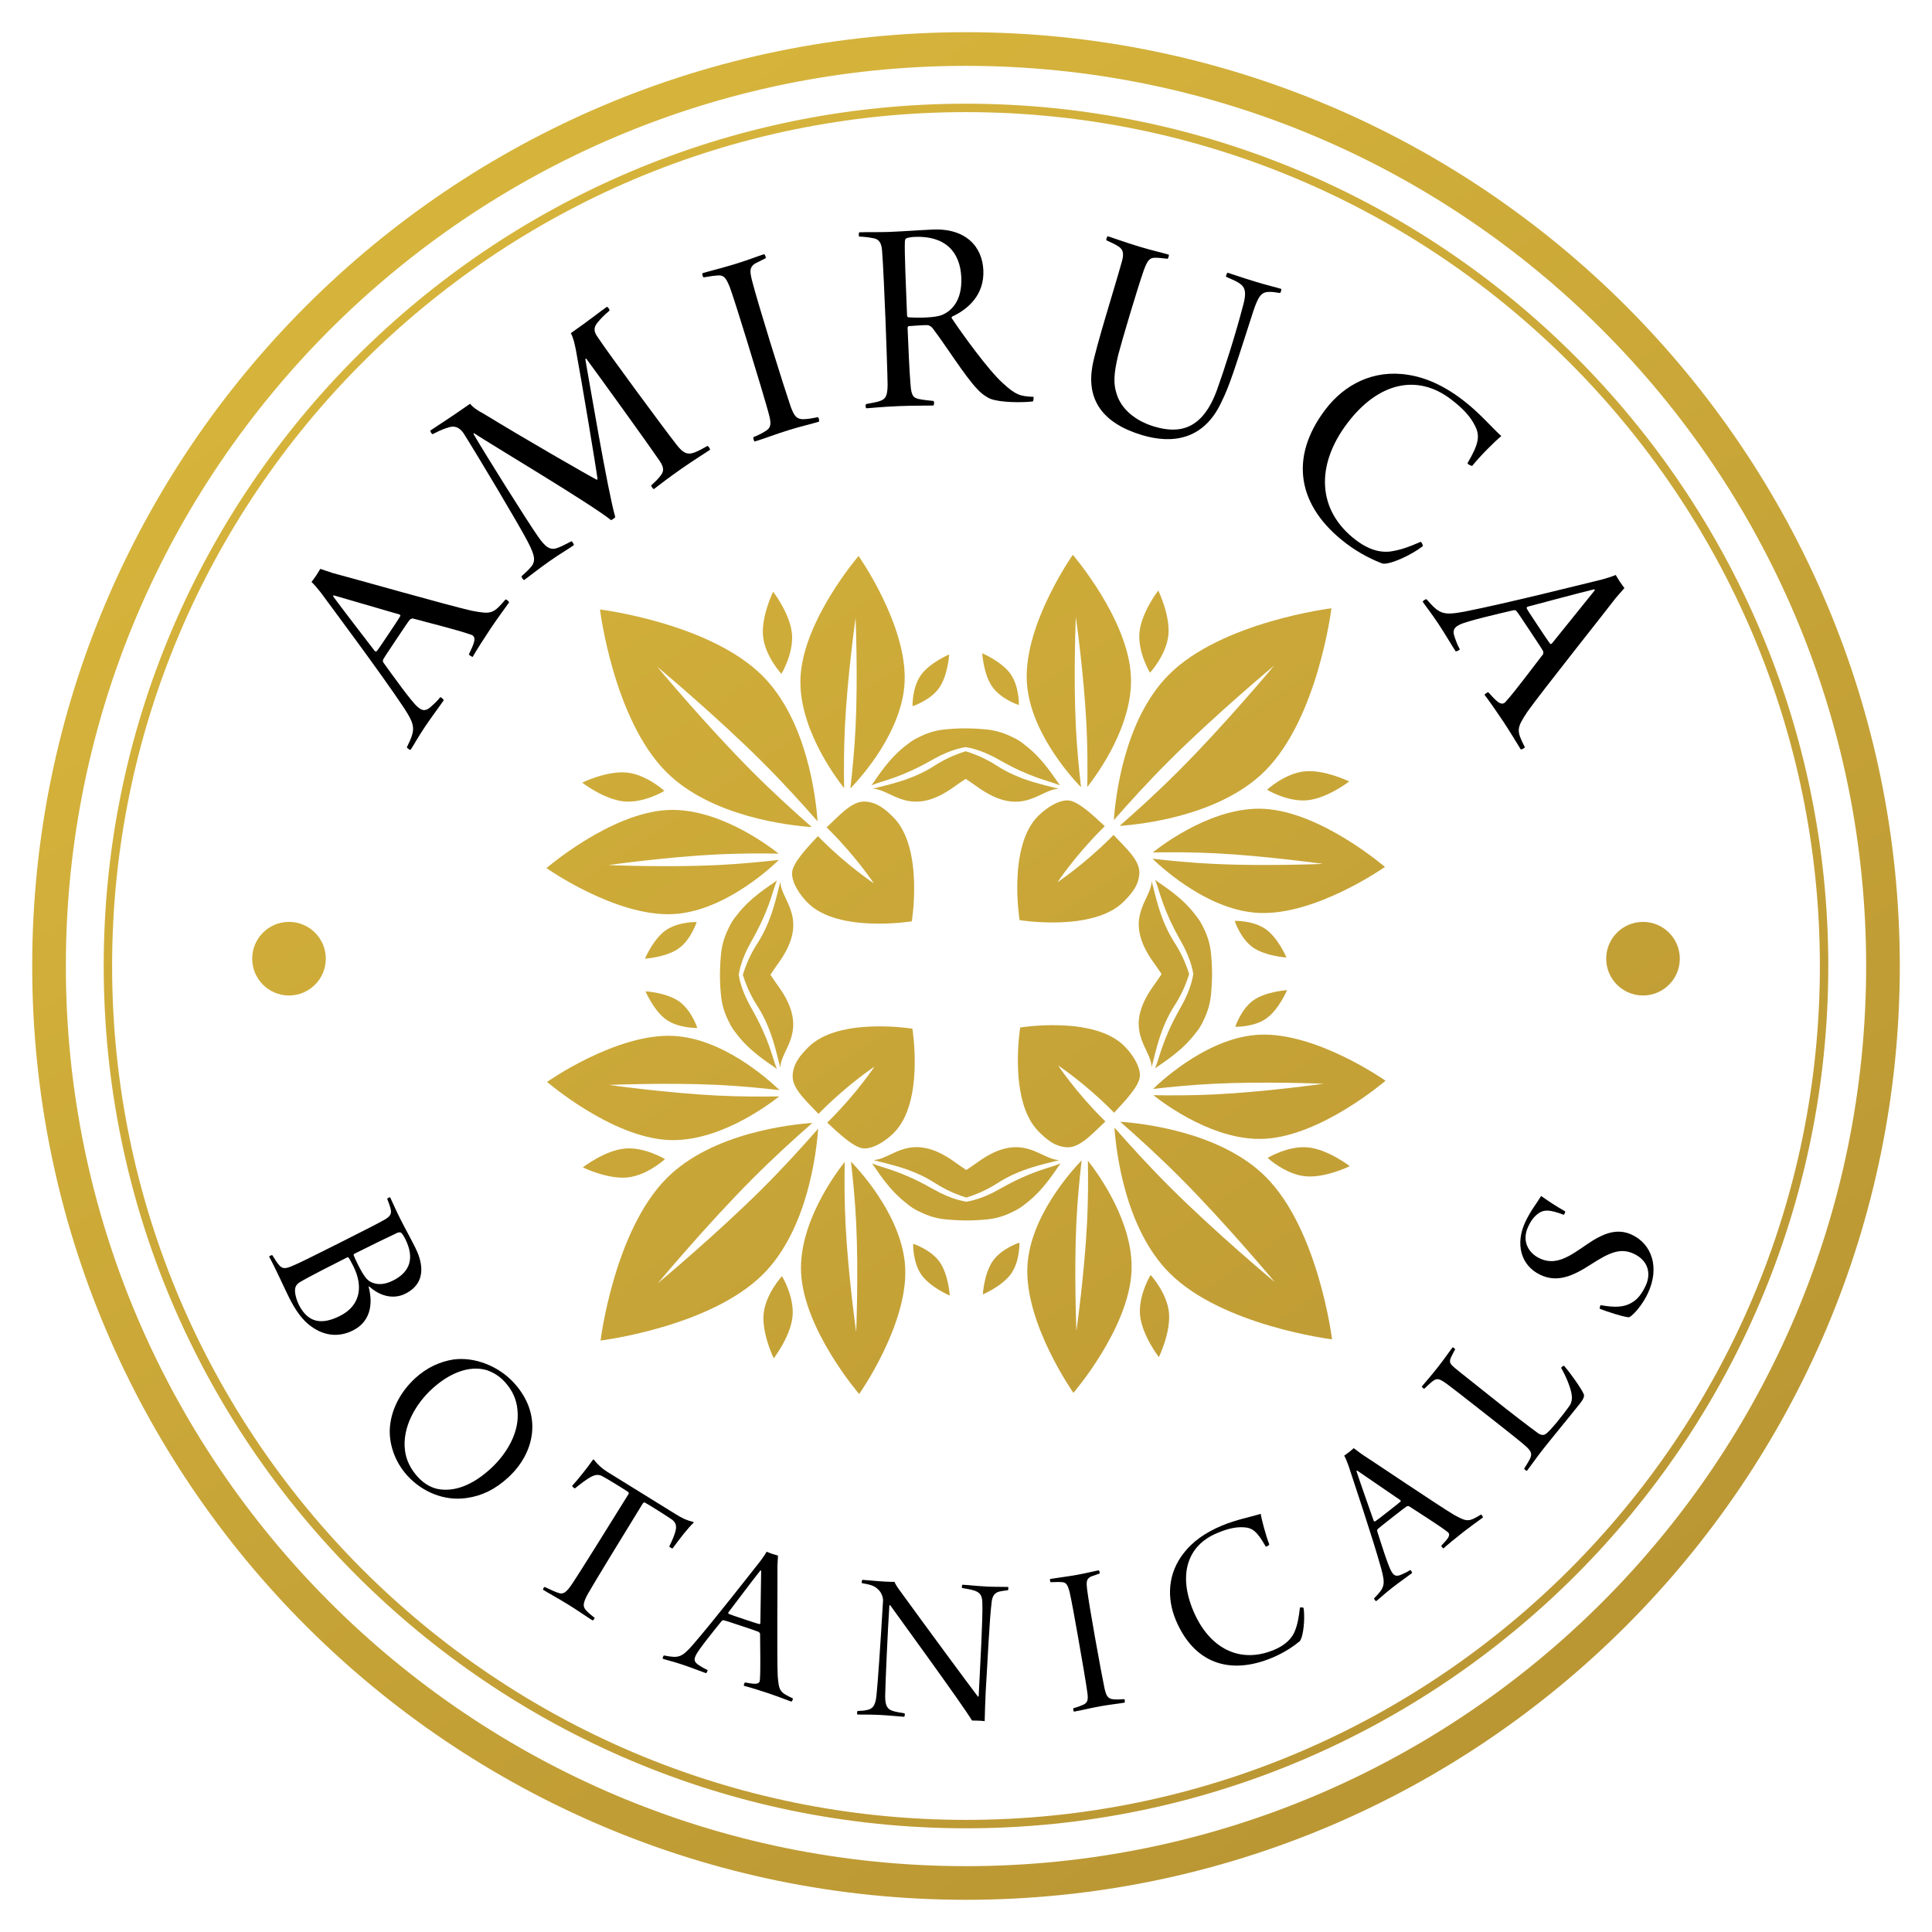 <?xml version="1.0" encoding="iso-8859-1"?>
<!-- Generator: Adobe Illustrator 22.1.0, SVG Export Plug-In . SVG Version: 6.00 Build 0)  -->
<svg version="1.1" id="Layer_1" xmlns="http://www.w3.org/2000/svg" xmlns:xlink="http://www.w3.org/1999/xlink" x="0px" y="0px"
	 viewBox="0 0 300 300" style="enable-background:new 0 0 300 300;" xml:space="preserve">
<g>
	<g>
		<path d="M62.696,109.871c-3.739-5.598-11.109-15.436-12.869-17.84c-0.516-0.666-1.058-1.294-1.453-1.665
			c0.099-0.148,0.383-0.492,0.728-1.01c0.394-0.591,0.556-0.911,0.63-1.021l1.921,0.642c2.735,0.705,18.08,5.081,21.665,5.872
			c2.994,0.557,3.264,0.472,5.188-1.769c0.16,0,0.542,0.309,0.542,0.468c-0.654,0.899-2.086,2.881-2.849,4.026
			c-0.987,1.477-2.283,3.497-2.801,4.433c-0.099-0.013-0.529-0.248-0.59-0.394c0.357-0.776,0.703-1.454,0.839-2.057
			c0.112-0.726-0.184-0.925-0.726-1.072c-1.86-0.655-6.478-1.818-8.879-2.461c-0.024,0.037-0.332,0.099-0.383,0.172
			c-0.284,0.345-0.827,1.157-2.16,3.152c-1.506,2.253-1.776,2.66-2.011,3.091c-0.074,0.111-0.024,0.357,0.062,0.468
			c1.416,1.961,4.342,6.054,5.266,6.83c0.579,0.492,1.145,0.925,2.193-0.084c0.407-0.369,0.766-0.664,1.356-1.39
			c0.123-0.024,0.518,0.346,0.542,0.468c-0.543,0.813-1.839,2.511-2.924,4.136c-1.136,1.699-1.74,2.844-2.209,3.547
			c-0.111,0.086-0.591-0.234-0.59-0.394C64.529,113.285,64.542,112.706,62.696,109.871z M51.737,92.612
			c1.28,1.763,5.205,6.843,6.459,8.482c0.148,0.099,0.209,0.086,0.319,0c0.259-0.309,0.827-1.157,2.011-2.929
			c0.593-0.887,1.506-2.253,1.641-2.536c0.024-0.037-0.037-0.186-0.172-0.223l-10.197-2.967
			C51.773,92.477,51.7,92.588,51.737,92.612z"/>
		<path d="M66.841,66.846c1.019-0.714,2.478-1.573,6.152-4.149c0.583,0.677,1.157,1.034,2.119,1.553
			c6.363,3.895,16.356,9.637,17.527,10.228c0.088,0.047,0.135-0.041,0.145-0.102c-0.197-1.598-2.506-15.493-3.363-20.046
			c-0.207-0.993-0.375-1.852-0.787-2.595c3.166-2.218,4.107-3.041,5.599-4.087c0.16-0.003,0.44,0.397,0.407,0.583
			c-1.015,0.874-1.411,1.314-1.818,1.816c-0.841,0.969-0.454,1.674-0.02,2.293c1.482,2.269,10.263,14.179,12.296,16.769
			c0.915,1.15,1.566,1.614,2.8,1.131c0.549-0.223,1.146-0.532,1.961-0.996c0.123,0.023,0.379,0.385,0.408,0.583
			c-0.728,0.51-2.513,1.599-4.514,3c-1.928,1.351-3.405,2.494-4.216,3.117c-0.099,0.014-0.466-0.432-0.407-0.583
			c0.759-0.696,1.109-1.049,1.444-1.501c0.647-0.778,0.446-1.453-0.242-2.434c-1.595-2.353-9.134-12.801-11.297-15.733
			c-0.062-0.011-0.135,0.041-0.145,0.102c0.551,3.031,3.443,20.314,4.65,24.513c-0.083,0.113-0.556,0.444-0.655,0.459
			c-3.129-2.527-18.66-11.765-21.29-13.504c-0.073,0.051-0.083,0.113-0.057,0.149c1.81,3.125,8.338,13.522,9.995,15.886
			c1.096,1.564,1.839,2.237,3.036,1.778c0.611-0.211,1.037-0.455,2.157-1.023c0.16-0.004,0.42,0.52,0.373,0.608
			c-0.837,0.586-2.077,1.292-3.751,2.466c-1.783,1.249-3.306,2.48-3.961,2.938c-0.16,0.004-0.43-0.458-0.407-0.583
			c0.421-0.404,0.904-0.798,1.266-1.212c0.974-1.009,0.92-1.785-0.267-4.097c-1.329-2.595-7.958-13.678-9.981-16.872
			c-0.408-0.583-1.052-1.269-2.156-0.986c-0.735,0.19-1.455,0.477-2.648,1.096C67.027,67.421,66.757,66.96,66.841,66.846z"/>
		<path d="M109.076,42.425c0.976-0.301,3.053-0.804,5.174-1.459c2.206-0.682,3.483-1.216,4.417-1.501
			c0.123,0.102,0.285,0.469,0.239,0.623l-1.69,0.848c-0.842,0.585-0.799,1.177-0.438,2.646c0.415,1.638,1.683,5.895,2.811,9.545
			c1.416,4.584,2.718,8.644,3.193,10.032c0.464,1.205,0.799,1.984,2.036,1.927c0.604-0.001,1.394-0.153,2.184-0.304
			c0.167,0.089,0.226,0.58,0.168,0.692c-1.188,0.368-2.713,0.698-4.622,1.29c-2.461,0.759-3.27,1.15-5.35,1.793
			c-0.168-0.089-0.256-0.525-0.21-0.679c0.623-0.239,1.348-0.603,1.774-0.874c0.996-0.539,0.982-1.187,0.712-2.359
			c-0.296-1.258-2.234-7.677-3.428-11.539c-1.062-3.437-2.059-6.662-2.747-8.588c-0.429-0.937-0.691-1.786-1.704-1.751
			c-0.506,0.017-1.267,0.112-2.325,0.3C109.118,43.021,109.016,42.541,109.076,42.425z"/>
		<path d="M133.427,36.073c1.065-0.045,3.332-0.004,4.575-0.056c2.751-0.113,4.788-0.287,6.874-0.373
			c5.058-0.209,7.665,2.618,7.819,6.344c0.155,3.773-2.33,6.007-4.86,7.179c-0.085,0.093-0.08,0.225-0.033,0.268
			c1.612,2.423,5.666,8.032,7.881,10.029c2.08,1.914,2.752,2.064,4.8,2.157c0.05,0.131-0.019,0.623-0.104,0.716
			c-1.769,0.206-5.06,0.164-6.549-0.396c-0.679-0.282-1.411-0.787-2.109-1.558c-1.764-1.793-4.95-6.862-6.736-9.188
			c-0.332-0.52-0.742-0.725-1.096-0.711c-0.623-0.019-2.216,0.136-2.794,0.16c-0.089,0.004-0.169,0.186-0.167,0.273
			c0.103,2.484,0.285,6.877,0.449,8.692c0.121,1.861,0.444,2.16,1.297,2.347c0.673,0.15,1.386,0.209,2.279,0.305
			c0.139,0.128,0.113,0.574-0.015,0.711c-0.71,0.029-3.067-0.006-5.242,0.083c-2.973,0.122-4.519,0.319-5.141,0.346
			c-0.179-0.037-0.204-0.614-0.028-0.665c0.881-0.17,1.587-0.287,2.027-0.439c1.009-0.309,1.252-0.895,1.272-2.541
			c-0.008-1.244-0.233-7.768-0.333-10.207c-0.121-2.929-0.368-8.873-0.529-10.647c-0.093-1.152-0.431-1.805-1.502-1.937
			c-0.538-0.112-1.342-0.212-2.054-0.226C133.317,36.655,133.339,36.12,133.427,36.073z M140.71,37.016
			c-0.132,0.05-0.207,0.364-0.2,0.542c-0.08,1.292,0.165,7.237,0.341,11.497c0.003,0.089,0.142,0.216,0.186,0.214
			c1.605,0.112,4.227,0.093,5.317-0.397c1.353-0.589,3.068-2.127,2.918-5.766c-0.169-4.083-2.581-6.516-7.24-6.324
			C141.635,36.8,141.06,36.868,140.71,37.016z"/>
		<path d="M172.008,36.678c0.637,0.192,2.682,0.949,4.85,1.603c2.169,0.655,3.696,0.977,4.631,1.264
			c0.059,0.111-0.081,0.579-0.192,0.637c-0.902-0.086-1.339-0.173-1.9-0.156c-0.831-0.019-1.213,0.329-1.812,2.005
			c-1.129,3.278-3.346,10.775-3.942,13.053c-0.716,2.985-0.757,4.503-0.277,5.993c0.701,2.438,2.932,4.272,5.824,5.145
			c3.826,1.155,7.506,0.642,9.798-5.717c1.133-3.138,2.887-8.639,4.026-13.026c0.728-2.564,0.108-3.123-0.921-3.711
			c-0.556-0.308-0.939-0.422-1.708-0.795c-0.06-0.111,0.126-0.566,0.234-0.631c0.68,0.206,2.058,0.715,4.439,1.433
			c1.785,0.539,3.129,0.852,3.895,1.088c0.059,0.111-0.083,0.579-0.192,0.637c-0.663-0.108-1.243-0.19-1.664-0.177
			c-1.166,0.019-1.643,0.524-2.446,2.88c-2.929,9.089-3.699,11.641-5.003,14.262c-2.754,5.895-7.668,6.5-12.344,5.088
			c-6.25-1.888-8.563-5.6-7.681-10.669c0.455-2.738,3.56-12.564,4.503-15.991c0.346-1.147,0.463-1.996-0.383-2.574
			c-0.416-0.312-1.356-0.734-1.926-0.998C171.713,37.196,171.898,36.741,172.008,36.678z"/>
		<path d="M229.081,66.205c-0.754-1.576-2.01-2.863-3.815-4.232c-5.201-3.947-11.231-2.613-16.036,3.719
			c-4.995,6.581-4.696,13.61,1.318,18.173c1.061,0.805,2.974,2.033,5.285,1.779c1.618-0.223,2.945-0.721,4.77-1.51
			c0.132,0.046,0.388,0.518,0.314,0.686c-1.774,1.385-5.088,2.885-6.224,2.693c-1.268-0.46-3.465-1.459-5.659-3.123
			c-7.607-5.772-8.896-13.331-3.231-20.796c2.927-3.856,7.418-6.248,12.796-5.399c2.653,0.397,5.444,1.568,8.488,3.877
			c2.583,1.96,4.481,4.236,6.035,5.64c-0.998,0.803-3.34,3.153-4.503,4.611c-0.212,0.062-0.833-0.298-0.726-0.439
			C229.615,68.953,229.828,67.72,229.081,66.205z"/>
		<path d="M227.375,94.978c6.604-1.295,18.522-4.305,21.418-5.003c0.813-0.221,1.603-0.478,2.095-0.698
			c0.099,0.148,0.308,0.543,0.652,1.061c0.393,0.593,0.626,0.864,0.701,0.973l-1.333,1.526
			c-1.703,2.251-11.652,14.726-13.764,17.728c-1.668,2.548-1.693,2.831-0.366,5.469c-0.062,0.148-0.494,0.382-0.642,0.321
			c-0.577-0.95-1.856-3.034-2.616-4.181c-0.983-1.479-2.348-3.453-3.011-4.293c0.048-0.086,0.431-0.394,0.593-0.394
			c0.577,0.63,1.07,1.208,1.575,1.567c0.627,0.383,0.923,0.186,1.269-0.257c1.32-1.464,4.171-5.277,5.689-7.246
			c-0.024-0.037,0.038-0.346-0.011-0.418c-0.209-0.394-0.749-1.208-2.077-3.205c-1.5-2.258-1.769-2.665-2.077-3.048
			c-0.074-0.111-0.319-0.16-0.455-0.123c-2.354,0.551-7.258,1.675-8.33,2.228c-0.679,0.343-1.295,0.7-0.768,2.055
			c0.186,0.518,0.319,0.962,0.762,1.787c-0.025,0.123-0.518,0.345-0.642,0.319c-0.541-0.814-1.609-2.663-2.69-4.291
			c-1.131-1.702-1.954-2.7-2.42-3.404c-0.037-0.136,0.444-0.455,0.593-0.394C223.519,95.354,224.049,95.59,227.375,94.978z
			 M247.521,91.513c-2.119,0.502-8.317,2.167-10.314,2.693c-0.148,0.099-0.16,0.16-0.123,0.296c0.184,0.357,0.749,1.208,1.93,2.984
			c0.589,0.888,1.5,2.256,1.708,2.49c0.024,0.037,0.186,0.037,0.271-0.074l6.664-8.268
			C247.631,91.599,247.558,91.488,247.521,91.513z"/>
	</g>
	<g>
		<path d="M60.59,185.94c0.566,1.198,0.935,2.078,1.624,3.442c0.827,1.637,1.254,2.334,2.264,4.335
			c0.903,1.79,2.118,5.324-1.521,7.161c-1.727,0.873-3.811,0.516-5.624-1.118c-0.046-0.014-0.076,0.001-0.092,0.046
			c0.74,2.822,0.204,5.453-2.434,6.784c-2.395,1.21-4.857,0.778-6.975-1.006c-1.264-1.072-2.198-2.619-2.932-4.074
			c-0.689-1.364-2.054-4.442-3.109-6.383c0.029-0.09,0.424-0.29,0.501-0.214c0.368,0.575,0.703,1.168,1.114,1.606
			c0.443,0.499,0.913,0.529,2.066,0.022c0.969-0.413,2.774-1.287,7.11-3.476c4.304-2.174,6.063-3.062,7.216-3.719
			c0.787-0.474,0.969-0.87,0.906-1.37c-0.062-0.502-0.369-1.26-0.569-1.807C60.119,186.064,60.512,185.865,60.59,185.94z
			 M52.794,204.334c3.123-1.576,3.689-4.524,2.05-7.769c-0.413-0.819-0.627-1.168-0.72-1.273c-0.046-0.015-0.121-0.09-0.182-0.06
			c-1.941,0.981-6.306,3.184-7.517,3.948c-0.287,0.184-0.529,0.534-0.589,0.867c-0.149,0.759,0.296,2.02,0.572,2.565
			C47.8,205.371,49.914,205.788,52.794,204.334z M62.297,191.432c-0.137-0.121-0.455-0.074-0.608,0.003
			c-0.682,0.307-4.351,2.083-6.656,3.246c-0.061,0.031-0.151,0.153-0.121,0.212c0.108,0.287,0.276,0.698,0.72,1.576
			c0.888,1.758,1.361,2.242,1.802,2.515c1.126,0.647,2.371,0.477,3.614-0.15c2.607-1.316,3.388-3.462,1.858-6.493
			C62.678,191.886,62.419,191.522,62.297,191.432z"/>
		<path d="M60.554,221.514c0.273-2.969,1.856-5.616,3.933-7.521c1.802-1.651,3.862-2.572,5.918-2.89
			c3.312-0.457,7.044,1.051,9.384,3.606c4.566,4.982,3.249,10.934-0.883,14.719c-2.053,1.882-4.115,2.849-6.436,3.181
			c-3.484,0.52-6.904-0.95-9.199-3.453C61.231,226.926,60.324,224.026,60.554,221.514z M68.396,231.276
			c2.749,0.336,5.454-1.082,7.784-3.218c2.554-2.339,4.552-5.738,4.171-9.12c-0.126-1.544-0.733-3.012-1.973-4.364
			c-0.848-0.926-1.834-1.497-2.827-1.829c-2.801-0.795-5.889,0.561-8.467,2.924c-2.503,2.293-4.682,5.948-4.191,9.598
			c0.179,1.402,0.815,2.801,2.008,4.101C65.908,230.471,67.176,231.152,68.396,231.276z"/>
		<path d="M92.005,251.613c-0.895-0.553-2.401-1.606-3.528-2.303c-1.848-1.145-3.317-1.935-4.154-2.451
			c-0.014-0.169,0.146-0.43,0.268-0.434c0.89,0.432,1.58,0.739,2.01,0.884c0.926,0.375,1.399-0.132,2.279-1.423
			c0.845-1.236,5.862-9.277,8.723-13.897c0.053-0.086,0.009-0.275-0.048-0.309c-0.53-0.369-3.391-2.138-4.032-2.456
			c-0.538-0.293-1.044-0.248-1.619,0.036c-0.733,0.345-1.753,1.152-2.624,1.851c-0.094,0.022-0.432-0.267-0.438-0.39
			c0.964-1.04,2.484-2.978,3.237-4.068c0,0,0.14-0.033,0.181,0.031c0.388,0.6,1.262,1.381,1.984,1.829l10.63,6.58
			c1.039,0.644,1.683,0.962,2.756,1.227c0.029,0.018,0.098,0.099,0.08,0.128c-0.798,0.706-2.197,2.516-3.259,3.975
			c-0.083,0.069-0.546-0.218-0.52-0.322c0.407-0.787,0.889-1.888,1.015-2.609c0.108-0.691-0.067-1.119-0.608-1.534
			c-1.034-0.72-3.603-2.311-4.229-2.657c-0.104-0.024-0.251,0.084-0.304,0.17c-2.539,4.101-7.648,12.484-8.521,14.022
			c-0.915,1.671-0.722,2.069-0.223,2.619c0.363,0.383,0.632,0.59,1.272,1.107C92.354,251.309,92.111,251.638,92.005,251.613z"/>
		<path d="M107.538,255.458c3.373-3.89,9.143-11.314,10.561-13.097c0.387-0.515,0.742-1.042,0.935-1.404
			c0.128,0.043,0.44,0.182,0.892,0.333c0.515,0.172,0.785,0.226,0.881,0.254l-0.086,1.548c0.033,2.16-0.097,14.364,0.043,17.169
			c0.193,2.32,0.312,2.504,2.352,3.471c0.033,0.117-0.118,0.462-0.235,0.494c-0.795-0.301-2.546-0.957-3.545-1.29
			c-1.29-0.429-3.041-0.977-3.836-1.171c-0.011-0.075,0.075-0.44,0.172-0.515c0.644,0.107,1.213,0.226,1.687,0.204
			c0.558-0.064,0.645-0.322,0.645-0.752c0.107-1.505,0.032-5.146,0.02-7.049c-0.032-0.011-0.14-0.226-0.204-0.244
			c-0.312-0.14-1.02-0.376-2.76-0.956c-1.966-0.656-2.321-0.773-2.686-0.861c-0.097-0.032-0.268,0.053-0.333,0.139
			c-1.16,1.441-3.588,4.428-3.975,5.266c-0.247,0.527-0.452,1.033,0.505,1.601c0.355,0.226,0.645,0.43,1.3,0.72
			c0.043,0.086-0.15,0.452-0.237,0.495c-0.708-0.238-2.223-0.85-3.643-1.322c-1.482-0.495-2.45-0.71-3.062-0.913
			c-0.086-0.065,0.053-0.483,0.172-0.515C105.388,257.5,105.818,257.392,107.538,255.458z M118.055,243.886
			c-1.042,1.3-3.996,5.221-4.953,6.479c-0.043,0.128-0.022,0.172,0.065,0.239c0.28,0.128,1.02,0.375,2.568,0.892
			c0.773,0.258,1.966,0.654,2.203,0.696c0.032,0.01,0.128-0.065,0.128-0.172l0.128-8.123
			C118.162,243.886,118.066,243.855,118.055,243.886z"/>
		<path d="M133.908,245.316c0.644,0.031,2.269,0.212,3.456,0.271c0.747,0.037,1.222,0.06,1.528,0.041
			c0.09,0.243,0.37,0.766,1.202,1.861c3.345,4.618,10.362,14.141,11.769,15.978l0.106-0.062c0.217-4.478,0.664-12.244,0.569-14.459
			c-0.02-0.987-0.196-1.575-1.131-1.926c-0.569-0.197-1.211-0.298-2.02-0.438c-0.065-0.071-0.013-0.443,0.059-0.508
			c0.883,0.042,2.335,0.216,3.93,0.293c1.018,0.05,2.752,0.032,3.161,0.052c0.065,0.071,0.047,0.444-0.024,0.509
			c-0.616,0.071-0.925,0.126-1.337,0.207c-0.895,0.228-1.133,0.932-1.208,1.777c-0.335,2.67-0.63,9.389-0.913,13.831
			c-0.074,1.526-0.132,3.428-0.153,4.514c-0.371-0.052-1.524-0.108-1.968-0.095c-1.51-2.521-11.297-15.922-12.696-17.893
			c-0.032-0.036-0.135-0.006-0.137,0.027c-0.234,3.424-0.631,12.245-0.653,14.082c-0.011,1.632,0.443,2.062,1.213,2.303
			c0.502,0.159,1.143,0.259,1.785,0.359c0.099,0.073,0.043,0.513-0.06,0.541c-0.645-0.031-2.132-0.206-3.794-0.287
			c-1.695-0.083-2.787-0.033-3.466-0.067c-0.065-0.071-0.045-0.478,0.027-0.543c0.682-0.034,1.057-0.05,1.505-0.164
			c0.757-0.168,1.249-0.516,1.432-2.174c0.179-1.59,0.618-7.792,1.029-14.81c0.022-0.441-0.214-1.201-0.701-1.666
			c-0.679-0.715-1.388-0.817-2.601-1.046C133.784,245.752,133.836,245.381,133.908,245.316z"/>
		<path d="M163.067,245.179c0.77-0.137,2.393-0.323,4.065-0.621c1.739-0.309,2.758-0.594,3.494-0.722
			c0.084,0.089,0.17,0.383,0.122,0.495l-1.362,0.485c-0.696,0.365-0.717,0.818-0.583,1.968c0.159,1.283,0.722,4.632,1.235,7.511
			c0.642,3.612,1.249,6.818,1.479,7.915c0.239,0.959,0.421,1.581,1.365,1.655c0.459,0.056,1.072,0.015,1.687-0.024
			c0.118,0.081,0.117,0.462,0.062,0.541c-0.937,0.168-2.125,0.276-3.63,0.543c-1.941,0.346-2.591,0.566-4.229,0.857
			c-0.117-0.083-0.144-0.424-0.094-0.535c0.495-0.122,1.079-0.331,1.431-0.497c0.806-0.317,0.856-0.808,0.762-1.723
			c-0.106-0.981-0.972-6.038-1.514-9.082c-0.482-2.709-0.935-5.251-1.277-6.778c-0.238-0.752-0.356-1.421-1.128-1.491
			c-0.387-0.034-0.972-0.033-1.793,0.009C163.044,245.635,163.012,245.26,163.067,245.179z"/>
		<path d="M193.22,237.163c-1.333-0.103-2.665,0.234-4.261,0.906c-4.603,1.935-6.026,6.437-3.671,12.043
			c2.446,5.824,7.214,8.316,12.537,6.079c0.94-0.394,2.484-1.189,3.2-2.817c0.472-1.156,0.649-2.225,0.825-3.736
			c0.08-0.071,0.491-0.06,0.574,0.052c0.239,1.706-0.036,4.473-0.599,5.151c-0.79,0.663-2.291,1.737-4.233,2.553
			c-6.732,2.827-12.231,0.791-15.007-5.815c-1.433-3.414-1.299-7.302,1.32-10.539c1.278-1.605,3.121-3.006,5.814-4.138
			c2.286-0.96,4.519-1.346,6.043-1.839c0.149,0.969,0.808,3.418,1.33,4.746c-0.041,0.164-0.516,0.438-0.569,0.313
			C195.244,237.859,194.509,237.248,193.22,237.163z"/>
		<path d="M214.484,243.603c-1.381-4.958-4.391-13.86-5.095-16.026c-0.217-0.607-0.46-1.193-0.658-1.55
			c0.107-0.084,0.394-0.266,0.77-0.561c0.427-0.336,0.621-0.529,0.701-0.595l1.243,0.925c1.818,1.163,11.924,7.999,14.338,9.43
			c2.041,1.119,2.258,1.121,4.191-0.048c0.116,0.038,0.319,0.354,0.282,0.469c-0.691,0.497-2.202,1.596-3.03,2.245
			c-1.071,0.838-2.493,1.996-3.092,2.553c-0.069-0.032-0.324-0.307-0.335-0.427c0.444-0.478,0.857-0.888,1.099-1.294
			c0.254-0.502,0.086-0.716-0.271-0.953c-1.194-0.918-4.272-2.864-5.865-3.904c-0.027,0.02-0.266-0.008-0.319,0.036
			c-0.287,0.182-0.876,0.642-2.319,1.774c-1.629,1.278-1.926,1.507-2.198,1.764c-0.08,0.062-0.103,0.254-0.066,0.355
			c0.561,1.76,1.712,5.432,2.197,6.216c0.303,0.497,0.611,0.945,1.614,0.462c0.383-0.17,0.712-0.3,1.316-0.686
			c0.095,0.011,0.293,0.373,0.282,0.469c-0.588,0.46-1.935,1.386-3.11,2.307c-1.23,0.964-1.941,1.651-2.45,2.049
			c-0.102,0.036-0.374-0.312-0.336-0.427C215.002,246.519,215.15,246.102,214.484,243.603z M210.637,228.453
			c0.509,1.586,2.15,6.211,2.672,7.702c0.083,0.107,0.131,0.112,0.233,0.078c0.261-0.163,0.876-0.642,2.16-1.65
			c0.641-0.502,1.629-1.277,1.796-1.453c0.027-0.02,0.018-0.142-0.073-0.201l-6.701-4.587
			C210.698,228.362,210.616,228.426,210.637,228.453z"/>
		<path d="M220.779,215.304c0.482-0.616,1.234-1.407,2.511-3.037c1.11-1.416,1.847-2.521,2.245-3.031
			c0.09-0.059,0.458,0.187,0.402,0.314c-0.313,0.619-0.474,0.88-0.646,1.263c-0.341,0.768-0.017,1.066,0.631,1.618
			c0.754,0.636,3.748,2.981,5.972,4.767c2.386,1.912,5.641,4.42,6.938,5.351c0.449,0.309,0.862,0.332,1.131,0.153
			c0.659-0.346,2.901-3.205,3.686-4.317c0.413-0.583,0.534-1.178,0.351-2.099c-0.148-0.805-0.757-2.447-1.581-3.872
			c0.009-0.122,0.341-0.38,0.468-0.323c0.815,0.941,2.644,3.452,3.051,4.419c0.083,0.281,0.006,0.652-0.516,1.32
			c-1.174,1.497-4.8,5.904-5.847,7.241c-0.901,1.15-1.973,2.682-2.475,3.322c-0.095,0.011-0.39-0.217-0.429-0.335
			c0.424-0.706,0.691-1.099,0.903-1.538c0.307-0.666,0.281-1.074-0.511-1.824c-0.679-0.621-1.568-1.358-7.288-5.841
			c-2.833-2.221-4.383-3.435-5.072-3.933c-1.189-0.847-1.528-1.024-2.343-0.368c-0.332,0.258-0.894,0.81-1.199,1.088
			C221.091,215.676,220.764,215.377,220.779,215.304z"/>
		<path d="M253.356,202.288c0.913-0.507,1.576-1.36,2.183-2.651c0.865-1.844,0.435-3.884-1.839-4.953
			c-2.09-0.981-3.817-0.179-6.717,1.685c-2.75,1.783-5.155,2.831-7.768,1.603c-3.166-1.486-3.905-4.945-2.376-8.204
			c0.866-1.844,1.767-2.885,2.468-4.057c0.927,0.661,2.209,1.526,3.719,2.384c0.064,0.104-0.123,0.505-0.214,0.537
			c-2.132-0.813-3.028-0.822-3.85-0.27c-0.717,0.488-1.203,1.124-1.665,2.108c-1.01,2.151-0.052,4.026,1.716,4.894
			c1.646,0.81,3.125,0.454,4.579-0.324c1.408-0.764,2.661-1.751,3.767-2.433c1.721-1.029,3.765-1.946,6.039-0.878
			c3.073,1.442,4.377,5.056,2.473,9.113c-0.808,1.721-2.137,3.273-2.855,3.686c-0.574,0.106-3.622-0.913-4.573-1.285
			c-0.094-0.118,0.018-0.516,0.122-0.58C250.778,203.066,252.202,202.986,253.356,202.288z"/>
	</g>
	<g>
		
			<linearGradient id="SVGID_1_" gradientUnits="userSpaceOnUse" x1="73.169" y1="134.564" x2="239.504" y2="380.147" gradientTransform="matrix(1 0 0 1 0 -98)">
			<stop  offset="0" style="stop-color:#D6B43B"/>
			<stop  offset="1" style="stop-color:#B99533"/>
		</linearGradient>
		<path style="fill:url(#SVGID_1_);" d="M150.001,294.999C70.048,294.999,5,229.952,5,150C5,70.047,70.048,5,150.001,5
			C229.954,5.001,295,70.048,295,150S229.954,294.999,150.001,294.999z M150.001,10.226c-77.073,0-139.776,62.702-139.776,139.775
			c0,77.071,62.702,139.774,139.776,139.774c77.071,0,139.774-62.702,139.774-139.774C289.775,72.928,227.073,10.226,150.001,10.226
			z"/>
		
			<linearGradient id="SVGID_2_" gradientUnits="userSpaceOnUse" x1="73.169" y1="134.564" x2="239.504" y2="380.146" gradientTransform="matrix(1 0 0 1 0 -98)">
			<stop  offset="0" style="stop-color:#D6B43B"/>
			<stop  offset="1" style="stop-color:#B99533"/>
		</linearGradient>
		<path style="fill:url(#SVGID_2_);" d="M150.001,283.896C76.17,283.896,16.104,223.832,16.104,150S76.17,16.103,150.001,16.103
			c73.829,0,133.896,60.066,133.896,133.897S223.83,283.896,150.001,283.896z M150.001,17.41C76.891,17.41,17.409,76.89,17.409,150
			S76.889,282.59,150,282.59c73.109,0,132.59-59.479,132.59-132.59S223.111,17.41,150.001,17.41z"/>
		<g>
			<g>
				
					<linearGradient id="SVGID_3_" gradientUnits="userSpaceOnUse" x1="97.528" y1="118.058" x2="263.873" y2="363.657" gradientTransform="matrix(1 0 0 1 0 -98)">
					<stop  offset="0" style="stop-color:#D6B43B"/>
					<stop  offset="1" style="stop-color:#B99533"/>
				</linearGradient>
				<path style="fill:url(#SVGID_3_);" d="M152.517,101.437c0,0,3.021,1.272,4.401,3.222c1.379,1.949,1.288,4.817,1.288,4.817
					s-2.733-0.869-4.115-2.819C152.714,104.708,152.517,101.437,152.517,101.437z"/>
				
					<linearGradient id="SVGID_4_" gradientUnits="userSpaceOnUse" x1="106.406" y1="112.041" x2="272.75" y2="357.638" gradientTransform="matrix(1 0 0 1 0 -98)">
					<stop  offset="0" style="stop-color:#D6B43B"/>
					<stop  offset="1" style="stop-color:#B99533"/>
				</linearGradient>
				<path style="fill:url(#SVGID_4_);" d="M199.764,148.681c0,0-1.272-3.02-3.222-4.4c-1.947-1.379-4.817-1.288-4.817-1.288
					s0.87,2.735,2.819,4.115C196.492,148.485,199.764,148.681,199.764,148.681z"/>
			</g>
			<g>
				
					<linearGradient id="SVGID_5_" gradientUnits="userSpaceOnUse" x1="122.582" y1="101.071" x2="288.942" y2="346.69" gradientTransform="matrix(1 0 0 1 0 -98)">
					<stop  offset="0" style="stop-color:#D6B43B"/>
					<stop  offset="1" style="stop-color:#B99533"/>
				</linearGradient>
				<path style="fill:url(#SVGID_5_);" d="M209.506,121.346c0,0-3.832-1.879-6.927-1.568c-3.095,0.312-5.834,2.852-5.834,2.852
					s3.193,1.944,6.286,1.632C206.124,123.951,209.506,121.346,209.506,121.346z"/>
				
					<linearGradient id="SVGID_6_" gradientUnits="userSpaceOnUse" x1="117.311" y1="104.679" x2="283.629" y2="350.238" gradientTransform="matrix(1 0 0 1 0 -98)">
					<stop  offset="0" style="stop-color:#D6B43B"/>
					<stop  offset="1" style="stop-color:#B99533"/>
				</linearGradient>
				<path style="fill:url(#SVGID_6_);" d="M179.855,91.694c0,0,1.879,3.832,1.568,6.927c-0.312,3.095-2.85,5.836-2.85,5.836
					s-1.945-3.193-1.633-6.287C177.25,95.074,179.855,91.694,179.855,91.694z"/>
			</g>
			
				<linearGradient id="SVGID_7_" gradientUnits="userSpaceOnUse" x1="118.642" y1="103.763" x2="284.979" y2="349.349" gradientTransform="matrix(1 0 0 1 0 -98)">
				<stop  offset="0" style="stop-color:#D6B43B"/>
				<stop  offset="1" style="stop-color:#B99533"/>
			</linearGradient>
			<path style="fill:url(#SVGID_7_);" d="M181.462,118.208c7.221-7.219,16.4-14.87,16.4-14.87s-7.651,9.181-14.87,16.4
				c-3.187,3.189-6.468,6.17-9.136,8.504c3.466-0.24,15.61-1.57,22.591-8.552c8.205-8.204,10.298-25.236,10.298-25.236
				s-17.032,2.095-25.235,10.299c-6.982,6.982-8.311,19.126-8.552,22.591C175.292,124.676,178.272,121.396,181.462,118.208z"/>
			<g>
				
					<linearGradient id="SVGID_8_" gradientUnits="userSpaceOnUse" x1="112.828" y1="107.701" x2="279.164" y2="353.286" gradientTransform="matrix(1 0 0 1 0 -98)">
					<stop  offset="0" style="stop-color:#D6B43B"/>
					<stop  offset="1" style="stop-color:#B99533"/>
				</linearGradient>
				<path style="fill:url(#SVGID_8_);" d="M188.56,132.491c7.812,0.382,16.879,1.655,16.879,1.655s-9.145,0.383-16.959,0.001
					c-3.451-0.168-6.83-0.495-9.529-0.808c1.921,1.843,8.923,8.051,16.48,8.419c8.878,0.434,19.621-7.143,19.621-7.143
					s-9.954-8.588-18.831-9.022c-7.555-0.369-15.132,5.126-17.222,6.773C181.714,132.318,185.109,132.323,188.56,132.491z"/>
				
					<linearGradient id="SVGID_9_" gradientUnits="userSpaceOnUse" x1="106.119" y1="112.243" x2="272.458" y2="357.833" gradientTransform="matrix(1 0 0 1 0 -98)">
					<stop  offset="0" style="stop-color:#D6B43B"/>
					<stop  offset="1" style="stop-color:#B99533"/>
				</linearGradient>
				<path style="fill:url(#SVGID_9_);" d="M168.709,112.641c-0.382-7.812-1.655-16.879-1.655-16.879s-0.383,9.146-0.001,16.96
					c0.169,3.451,0.497,6.83,0.809,9.529c-1.842-1.921-8.051-8.924-8.419-16.479c-0.434-8.878,7.142-19.621,7.142-19.621
					s8.588,9.954,9.022,18.831c0.37,7.555-5.126,15.131-6.773,17.222C168.881,119.487,168.879,116.09,168.709,112.641z"/>
			</g>
			
				<linearGradient id="SVGID_10_" gradientUnits="userSpaceOnUse" x1="90.516" y1="122.813" x2="256.852" y2="368.398" gradientTransform="matrix(1 0 0 1 0 -98)">
				<stop  offset="0" style="stop-color:#D6B43B"/>
				<stop  offset="1" style="stop-color:#B99533"/>
			</linearGradient>
			<path style="fill:url(#SVGID_10_);" d="M172.424,130.138c-4.174,4.173-8.214,6.852-8.214,6.852s2.679-4.041,6.853-8.214
				c0.163-0.164,0.327-0.324,0.49-0.483c-1.829-1.699-4.239-4.012-5.786-4.012c-1.544,0-3.367,1.229-4.571,2.433
				c-4.743,4.743-2.873,16.162-2.873,16.162s11.421,1.87,16.162-2.873c1.205-1.205,2.433-2.602,2.433-4.571
				s-2.312-3.958-4.012-5.786C172.746,129.812,172.587,129.976,172.424,130.138z"/>
			<g>
				
					<linearGradient id="SVGID_11_" gradientUnits="userSpaceOnUse" x1="101.495" y1="115.303" x2="267.892" y2="360.977" gradientTransform="matrix(1 0 0 1 0 -98)">
					<stop  offset="0" style="stop-color:#D6B43B"/>
					<stop  offset="1" style="stop-color:#B99533"/>
				</linearGradient>
				<path style="fill:url(#SVGID_11_);" d="M199.856,153.747c0,0-1.272,3.02-3.222,4.4c-1.947,1.379-4.817,1.29-4.817,1.29
					s0.87-2.736,2.819-4.115C196.584,153.942,199.856,153.747,199.856,153.747z"/>
				
					<linearGradient id="SVGID_12_" gradientUnits="userSpaceOnUse" x1="55.105" y1="146.813" x2="221.428" y2="392.379" gradientTransform="matrix(1 0 0 1 0 -98)">
					<stop  offset="0" style="stop-color:#D6B43B"/>
					<stop  offset="1" style="stop-color:#B99533"/>
				</linearGradient>
				<path style="fill:url(#SVGID_12_);" d="M152.61,200.992c0,0,3.021-1.272,4.401-3.219c1.379-1.949,1.288-4.818,1.288-4.818
					s-2.733,0.869-4.115,2.819C152.806,197.723,152.61,200.992,152.61,200.992z"/>
			</g>
			<g>
				
					<linearGradient id="SVGID_13_" gradientUnits="userSpaceOnUse" x1="68.046" y1="138.008" x2="234.398" y2="383.617" gradientTransform="matrix(1 0 0 1 0 -98)">
					<stop  offset="0" style="stop-color:#D6B43B"/>
					<stop  offset="1" style="stop-color:#B99533"/>
				</linearGradient>
				<path style="fill:url(#SVGID_13_);" d="M179.946,210.736c0,0,1.879-3.831,1.568-6.927c-0.312-3.093-2.85-5.836-2.85-5.836
					s-1.945,3.193-1.633,6.287C177.341,207.354,179.946,210.736,179.946,210.736z"/>
				
					<linearGradient id="SVGID_14_" gradientUnits="userSpaceOnUse" x1="95.531" y1="119.449" x2="261.844" y2="365" gradientTransform="matrix(1 0 0 1 0 -98)">
					<stop  offset="0" style="stop-color:#D6B43B"/>
					<stop  offset="1" style="stop-color:#B99533"/>
				</linearGradient>
				<path style="fill:url(#SVGID_14_);" d="M209.598,181.082c0,0-3.831,1.879-6.927,1.57c-3.095-0.312-5.834-2.853-5.834-2.853
					s3.193-1.942,6.286-1.632C206.217,178.479,209.598,181.082,209.598,181.082z"/>
			</g>
			
				<linearGradient id="SVGID_15_" gradientUnits="userSpaceOnUse" x1="81.292" y1="129.061" x2="247.627" y2="374.645" gradientTransform="matrix(1 0 0 1 0 -98)">
				<stop  offset="0" style="stop-color:#D6B43B"/>
				<stop  offset="1" style="stop-color:#B99533"/>
			</linearGradient>
			<path style="fill:url(#SVGID_15_);" d="M183.084,182.691c7.221,7.219,14.87,16.399,14.87,16.399s-9.181-7.651-16.4-14.87
				c-3.187-3.187-6.169-6.468-8.504-9.135c0.24,3.465,1.571,15.609,8.552,22.591c8.204,8.204,25.238,10.298,25.238,10.298
				s-2.095-17.032-10.3-25.235c-6.98-6.982-19.125-8.312-22.591-8.552C176.615,176.521,179.895,179.501,183.084,182.691z"/>
			<g>
				
					<linearGradient id="SVGID_16_" gradientUnits="userSpaceOnUse" x1="63.002" y1="141.443" x2="229.343" y2="387.035" gradientTransform="matrix(1 0 0 1 0 -98)">
					<stop  offset="0" style="stop-color:#D6B43B"/>
					<stop  offset="1" style="stop-color:#B99533"/>
				</linearGradient>
				<path style="fill:url(#SVGID_16_);" d="M168.802,189.789c-0.383,7.812-1.656,16.879-1.656,16.879s-0.383-9.146-0.001-16.96
					c0.169-3.449,0.497-6.83,0.809-9.528c-1.842,1.919-8.051,8.923-8.419,16.479c-0.434,8.878,7.144,19.621,7.144,19.621
					s8.587-9.953,9.021-18.831c0.37-7.554-5.126-15.132-6.773-17.222C168.975,182.943,168.971,186.337,168.802,189.789z"/>
				
					<linearGradient id="SVGID_17_" gradientUnits="userSpaceOnUse" x1="96.671" y1="118.634" x2="263.015" y2="364.231" gradientTransform="matrix(1 0 0 1 0 -98)">
					<stop  offset="0" style="stop-color:#D6B43B"/>
					<stop  offset="1" style="stop-color:#B99533"/>
				</linearGradient>
				<path style="fill:url(#SVGID_17_);" d="M188.651,169.938c7.812-0.382,16.879-1.655,16.879-1.655s-9.146-0.383-16.959,0
					c-3.451,0.167-6.83,0.495-9.529,0.806c1.921-1.842,8.923-8.049,16.48-8.419c8.878-0.432,19.621,7.144,19.621,7.144
					s-9.953,8.587-18.831,9.022c-7.554,0.368-15.131-5.127-17.219-6.774C181.806,170.109,185.201,170.107,188.651,169.938z"/>
			</g>
			
				<linearGradient id="SVGID_18_" gradientUnits="userSpaceOnUse" x1="76.639" y1="132.226" x2="242.963" y2="377.793" gradientTransform="matrix(1 0 0 1 0 -98)">
				<stop  offset="0" style="stop-color:#D6B43B"/>
				<stop  offset="1" style="stop-color:#B99533"/>
			</linearGradient>
			<path style="fill:url(#SVGID_18_);" d="M171.155,173.653c-4.173-4.174-6.853-8.214-6.853-8.214s4.041,2.679,8.214,6.852
				c0.164,0.164,0.323,0.327,0.482,0.49c1.699-1.826,4.012-4.239,4.012-5.786c0-1.547-1.229-3.368-2.433-4.571
				c-4.743-4.743-16.162-2.875-16.162-2.875s-1.868,11.421,2.873,16.164c1.205,1.203,2.604,2.434,4.571,2.434
				c1.968,0,3.958-2.314,5.786-4.012C171.48,173.976,171.316,173.814,171.155,173.653z"/>
			<g>
				
					<linearGradient id="SVGID_19_" gradientUnits="userSpaceOnUse" x1="93.609" y1="120.724" x2="259.94" y2="366.301" gradientTransform="matrix(1 0 0 1 0 -98)">
					<stop  offset="0" style="stop-color:#D6B43B"/>
					<stop  offset="1" style="stop-color:#B99533"/>
				</linearGradient>
				<path style="fill:url(#SVGID_19_);" d="M185.665,160.394c0.36-0.407,0.865-1.107,1.332-2.194
					c0.524-1.104,0.902-2.328,1.039-3.687c0.07-0.696,0.113-1.355,0.14-1.983c0.065-1.311,0.037-2.805-0.134-4.512
					c-0.15-1.514-0.6-2.861-1.22-4.057c-0.368-0.778-0.749-1.328-1.051-1.693c-2.234-3.064-5.412-4.857-6.404-5.646
					c0.81,2.027,1.129,4.481,3.972,9.478c0.005,0.008,0.009,0.014,0.013,0.023c0.847,1.487,1.355,2.76,1.655,3.822
					c0.134,0.474,0.225,0.908,0.286,1.296c-0.059,0.392-0.15,0.831-0.286,1.315c-0.298,1.066-0.808,2.349-1.662,3.851
					c-0.001,0.003-0.003,0.004-0.005,0.008c-2.849,5.008-3.171,7.462-3.982,9.491C180.337,165.128,183.436,163.377,185.665,160.394z
					"/>
				
					<linearGradient id="SVGID_20_" gradientUnits="userSpaceOnUse" x1="92.336" y1="121.577" x2="258.674" y2="367.166" gradientTransform="matrix(1 0 0 1 0 -98)">
					<stop  offset="0" style="stop-color:#D6B43B"/>
					<stop  offset="1" style="stop-color:#B99533"/>
				</linearGradient>
				<path style="fill:url(#SVGID_20_);" d="M182.831,155.416c0.89-1.517,1.46-2.992,1.821-4.166
					c-0.361-1.171-0.934-2.642-1.823-4.152c-0.128-0.219-0.265-0.439-0.406-0.658c-2.371-3.659-2.993-7.531-3.602-9.632
					c0.023,2.903-4.696,5.696,0.303,12.639c0.444,0.617,0.859,1.222,1.246,1.809c-0.389,0.593-0.806,1.201-1.254,1.821
					c-4.999,6.945-0.28,9.737-0.303,12.639c0.609-2.101,1.231-5.972,3.602-9.632C182.561,155.864,182.699,155.639,182.831,155.416z"
					/>
			</g>
			<g>
				
					<linearGradient id="SVGID_21_" gradientUnits="userSpaceOnUse" x1="47.594" y1="151.887" x2="213.928" y2="397.469" gradientTransform="matrix(1 0 0 1 0 -98)">
					<stop  offset="0" style="stop-color:#D6B43B"/>
					<stop  offset="1" style="stop-color:#B99533"/>
				</linearGradient>
				<path style="fill:url(#SVGID_21_);" d="M147.482,201.176c0,0-3.02-1.272-4.398-3.221c-1.38-1.949-1.291-4.818-1.291-4.818
					s2.736,0.87,4.116,2.819C147.286,197.905,147.482,201.176,147.482,201.176z"/>
				
					<linearGradient id="SVGID_22_" gradientUnits="userSpaceOnUse" x1="38.716" y1="157.902" x2="205.046" y2="403.479" gradientTransform="matrix(1 0 0 1 0 -98)">
					<stop  offset="0" style="stop-color:#D6B43B"/>
					<stop  offset="1" style="stop-color:#B99533"/>
				</linearGradient>
				<path style="fill:url(#SVGID_22_);" d="M100.236,153.93c0,0,1.272,3.02,3.221,4.398c1.951,1.38,4.818,1.291,4.818,1.291
					s-0.87-2.736-2.817-4.116C103.507,154.126,100.236,153.93,100.236,153.93z"/>
			</g>
			<g>
				
					<linearGradient id="SVGID_23_" gradientUnits="userSpaceOnUse" x1="22.531" y1="168.863" x2="188.864" y2="414.443" gradientTransform="matrix(1 0 0 1 0 -98)">
					<stop  offset="0" style="stop-color:#D6B43B"/>
					<stop  offset="1" style="stop-color:#B99533"/>
				</linearGradient>
				<path style="fill:url(#SVGID_23_);" d="M90.493,181.267c0,0,3.832,1.879,6.927,1.568c3.095-0.312,5.836-2.85,5.836-2.85
					s-3.193-1.942-6.287-1.633C93.875,178.661,90.493,181.267,90.493,181.267z"/>
				
					<linearGradient id="SVGID_24_" gradientUnits="userSpaceOnUse" x1="27.816" y1="165.269" x2="194.161" y2="410.869" gradientTransform="matrix(1 0 0 1 0 -98)">
					<stop  offset="0" style="stop-color:#D6B43B"/>
					<stop  offset="1" style="stop-color:#B99533"/>
				</linearGradient>
				<path style="fill:url(#SVGID_24_);" d="M120.147,210.919c0,0-1.879-3.834-1.568-6.927c0.312-3.096,2.85-5.838,2.85-5.838
					s1.942,3.193,1.632,6.287C122.751,207.537,120.147,210.919,120.147,210.919z"/>
			</g>
			
				<linearGradient id="SVGID_25_" gradientUnits="userSpaceOnUse" x1="26.486" y1="166.191" x2="192.813" y2="411.762" gradientTransform="matrix(1 0 0 1 0 -98)">
				<stop  offset="0" style="stop-color:#D6B43B"/>
				<stop  offset="1" style="stop-color:#B99533"/>
			</linearGradient>
			<path style="fill:url(#SVGID_25_);" d="M118.538,184.405c-7.219,7.219-16.4,14.869-16.4,14.869s7.651-9.181,14.87-16.399
				c3.189-3.189,6.468-6.17,9.136-8.504c-3.465,0.239-15.609,1.571-22.591,8.551c-8.204,8.205-10.298,25.238-10.298,25.238
				s17.031-2.095,25.235-10.3c6.98-6.98,8.311-19.126,8.551-22.591C124.706,177.936,121.728,181.215,118.538,184.405z"/>
			<g>
				
					<linearGradient id="SVGID_26_" gradientUnits="userSpaceOnUse" x1="32.294" y1="162.245" x2="198.632" y2="407.834" gradientTransform="matrix(1 0 0 1 0 -98)">
					<stop  offset="0" style="stop-color:#D6B43B"/>
					<stop  offset="1" style="stop-color:#B99533"/>
				</linearGradient>
				<path style="fill:url(#SVGID_26_);" d="M111.439,170.122c-7.812-0.383-16.879-1.655-16.879-1.655s9.146-0.383,16.96-0.001
					c3.449,0.167,6.83,0.495,9.528,0.808c-1.919-1.842-8.924-8.051-16.479-8.419c-8.879-0.432-19.621,7.144-19.621,7.144
					s9.953,8.587,18.831,9.019c7.558,0.37,15.132-5.126,17.223-6.773C118.286,170.294,114.891,170.29,111.439,170.122z"/>
				
					<linearGradient id="SVGID_27_" gradientUnits="userSpaceOnUse" x1="39.006" y1="157.708" x2="205.336" y2="403.284" gradientTransform="matrix(1 0 0 1 0 -98)">
					<stop  offset="0" style="stop-color:#D6B43B"/>
					<stop  offset="1" style="stop-color:#B99533"/>
				</linearGradient>
				<path style="fill:url(#SVGID_27_);" d="M131.291,189.972c0.382,7.813,1.655,16.88,1.655,16.88s0.383-9.149,0.001-16.96
					c-0.169-3.451-0.495-6.83-0.809-9.528c1.843,1.919,8.051,8.923,8.42,16.479c0.432,8.878-7.144,19.621-7.144,19.621
					s-8.588-9.952-9.021-18.831c-0.37-7.554,5.125-15.131,6.773-17.219C131.118,183.126,131.122,186.521,131.291,189.972z"/>
			</g>
			
				<linearGradient id="SVGID_28_" gradientUnits="userSpaceOnUse" x1="54.611" y1="147.135" x2="220.944" y2="392.716" gradientTransform="matrix(1 0 0 1 0 -98)">
				<stop  offset="0" style="stop-color:#D6B43B"/>
				<stop  offset="1" style="stop-color:#B99533"/>
			</linearGradient>
			<path style="fill:url(#SVGID_28_);" d="M127.577,172.474c4.173-4.174,8.213-6.852,8.213-6.852s-2.677,4.038-6.852,8.213
				c-0.163,0.164-0.327,0.323-0.49,0.483c1.829,1.699,4.239,4.014,5.786,4.014c1.545-0.001,3.367-1.231,4.571-2.434
				c4.743-4.743,2.873-16.162,2.873-16.162s-11.421-1.871-16.162,2.873c-1.203,1.203-2.433,2.602-2.434,4.571
				c0.001,1.968,2.314,3.957,4.014,5.786C127.254,172.799,127.414,172.637,127.577,172.474z"/>
			<g>
				
					<linearGradient id="SVGID_29_" gradientUnits="userSpaceOnUse" x1="43.607" y1="154.611" x2="209.911" y2="400.148" gradientTransform="matrix(1 0 0 1 0 -98)">
					<stop  offset="0" style="stop-color:#D6B43B"/>
					<stop  offset="1" style="stop-color:#B99533"/>
				</linearGradient>
				<path style="fill:url(#SVGID_29_);" d="M100.144,148.864c0,0,1.272-3.02,3.221-4.401c1.949-1.38,4.818-1.29,4.818-1.29
					s-0.87,2.736-2.817,4.115C103.416,148.668,100.144,148.864,100.144,148.864z"/>
				
					<linearGradient id="SVGID_30_" gradientUnits="userSpaceOnUse" x1="90.032" y1="123.154" x2="256.35" y2="368.712" gradientTransform="matrix(1 0 0 1 0 -98)">
					<stop  offset="0" style="stop-color:#D6B43B"/>
					<stop  offset="1" style="stop-color:#B99533"/>
				</linearGradient>
				<path style="fill:url(#SVGID_30_);" d="M147.39,101.62c0,0-3.02,1.272-4.401,3.221c-1.379,1.949-1.29,4.818-1.29,4.818
					s2.736-0.87,4.116-2.819C147.194,104.891,147.39,101.62,147.39,101.62z"/>
			</g>
			<g>
				
					<linearGradient id="SVGID_31_" gradientUnits="userSpaceOnUse" x1="77.067" y1="131.924" x2="243.401" y2="377.505" gradientTransform="matrix(1 0 0 1 0 -98)">
					<stop  offset="0" style="stop-color:#D6B43B"/>
					<stop  offset="1" style="stop-color:#B99533"/>
				</linearGradient>
				<path style="fill:url(#SVGID_31_);" d="M120.054,91.877c0,0-1.879,3.832-1.568,6.927c0.312,3.095,2.85,5.836,2.85,5.836
					s1.942-3.193,1.633-6.287S120.054,91.877,120.054,91.877z"/>
				
					<linearGradient id="SVGID_32_" gradientUnits="userSpaceOnUse" x1="49.601" y1="150.51" x2="215.961" y2="396.131" gradientTransform="matrix(1 0 0 1 0 -98)">
					<stop  offset="0" style="stop-color:#D6B43B"/>
					<stop  offset="1" style="stop-color:#B99533"/>
				</linearGradient>
				<path style="fill:url(#SVGID_32_);" d="M90.401,121.528c0,0,3.832-1.879,6.927-1.568c3.093,0.312,5.836,2.853,5.836,2.853
					s-3.193,1.944-6.287,1.632C93.783,124.134,90.401,121.528,90.401,121.528z"/>
			</g>
			
				<linearGradient id="SVGID_33_" gradientUnits="userSpaceOnUse" x1="63.833" y1="140.887" x2="230.168" y2="386.471" gradientTransform="matrix(1 0 0 1 0 -98)">
				<stop  offset="0" style="stop-color:#D6B43B"/>
				<stop  offset="1" style="stop-color:#B99533"/>
			</linearGradient>
			<path style="fill:url(#SVGID_33_);" d="M116.916,119.922c-7.221-7.219-14.87-16.4-14.87-16.4s9.181,7.651,16.4,14.87
				c3.189,3.187,6.169,6.468,8.504,9.136c-0.24-3.466-1.571-15.609-8.552-22.591c-8.204-8.204-25.235-10.298-25.235-10.298
				s2.095,17.032,10.298,25.235c6.982,6.983,19.126,8.311,22.591,8.552C123.384,126.09,120.105,123.11,116.916,119.922z"/>
			<g>
				
					<linearGradient id="SVGID_34_" gradientUnits="userSpaceOnUse" x1="82.118" y1="128.496" x2="248.461" y2="374.092" gradientTransform="matrix(1 0 0 1 0 -98)">
					<stop  offset="0" style="stop-color:#D6B43B"/>
					<stop  offset="1" style="stop-color:#B99533"/>
				</linearGradient>
				<path style="fill:url(#SVGID_34_);" d="M131.198,112.823c0.382-7.812,1.655-16.879,1.655-16.879s0.383,9.146,0.001,16.96
					c-0.169,3.451-0.495,6.83-0.808,9.529c1.843-1.919,8.053-8.924,8.42-16.479c0.432-8.878-7.144-19.621-7.144-19.621
					s-8.588,9.954-9.019,18.831c-0.37,7.555,5.125,15.131,6.773,17.222C131.027,119.67,131.03,116.275,131.198,112.823z"/>
				
					<linearGradient id="SVGID_35_" gradientUnits="userSpaceOnUse" x1="48.45" y1="151.307" x2="214.783" y2="396.888" gradientTransform="matrix(1 0 0 1 0 -98)">
					<stop  offset="0" style="stop-color:#D6B43B"/>
					<stop  offset="1" style="stop-color:#B99533"/>
				</linearGradient>
				<path style="fill:url(#SVGID_35_);" d="M111.347,132.674c-7.812,0.383-16.879,1.655-16.879,1.655s9.149,0.383,16.96,0.001
					c3.451-0.169,6.83-0.496,9.528-0.808c-1.919,1.843-8.923,8.051-16.479,8.419c-8.879,0.434-19.621-7.142-19.621-7.142
					s9.953-8.589,18.831-9.022c7.555-0.369,15.131,5.126,17.222,6.773C118.194,132.502,114.799,132.506,111.347,132.674z"/>
			</g>
			
				<linearGradient id="SVGID_36_" gradientUnits="userSpaceOnUse" x1="68.49" y1="137.73" x2="234.827" y2="383.317" gradientTransform="matrix(1 0 0 1 0 -98)">
				<stop  offset="0" style="stop-color:#D6B43B"/>
				<stop  offset="1" style="stop-color:#B99533"/>
			</linearGradient>
			<path style="fill:url(#SVGID_36_);" d="M128.847,128.96c4.174,4.174,6.852,8.214,6.852,8.214s-4.041-2.679-8.214-6.852
				c-0.163-0.163-0.323-0.326-0.482-0.49c-1.699,1.828-4.014,4.239-4.014,5.786c0.001,1.544,1.23,3.367,2.434,4.571
				c4.743,4.743,16.162,2.873,16.162,2.873s1.871-11.421-2.873-16.162c-1.205-1.203-2.602-2.433-4.571-2.433
				c-1.968,0.001-3.957,2.314-5.786,4.013C128.52,128.637,128.682,128.797,128.847,128.96z"/>
			<g>
				
					<linearGradient id="SVGID_37_" gradientUnits="userSpaceOnUse" x1="51.521" y1="149.235" x2="217.845" y2="394.802" gradientTransform="matrix(1 0 0 1 0 -98)">
					<stop  offset="0" style="stop-color:#D6B43B"/>
					<stop  offset="1" style="stop-color:#B99533"/>
				</linearGradient>
				<path style="fill:url(#SVGID_37_);" d="M114.334,142.217c-0.359,0.408-0.864,1.108-1.332,2.197
					c-0.524,1.103-0.902,2.328-1.038,3.687c-0.07,0.698-0.116,1.355-0.14,1.984c-0.067,1.309-0.038,2.802,0.132,4.509
					c0.15,1.512,0.599,2.862,1.22,4.057c0.368,0.778,0.749,1.327,1.051,1.692c2.235,3.064,5.411,4.857,6.407,5.647
					c-0.811-2.03-1.131-4.481-3.974-9.478c-0.004-0.008-0.008-0.015-0.013-0.023c-0.846-1.486-1.353-2.76-1.654-3.821
					c-0.134-0.477-0.226-0.909-0.287-1.299c0.06-0.392,0.153-0.829,0.287-1.314c0.298-1.066,0.808-2.351,1.661-3.85
					c0.003-0.003,0.004-0.005,0.004-0.008c2.853-5.008,3.171-7.462,3.982-9.492C119.663,137.484,116.562,139.235,114.334,142.217z"
					/>
				
					<linearGradient id="SVGID_38_" gradientUnits="userSpaceOnUse" x1="52.785" y1="148.364" x2="219.126" y2="393.957" gradientTransform="matrix(1 0 0 1 0 -98)">
					<stop  offset="0" style="stop-color:#D6B43B"/>
					<stop  offset="1" style="stop-color:#B99533"/>
				</linearGradient>
				<path style="fill:url(#SVGID_38_);" d="M117.17,147.196c-0.892,1.516-1.463,2.99-1.823,4.164
					c0.363,1.174,0.934,2.643,1.823,4.154c0.128,0.217,0.263,0.438,0.406,0.658c2.372,3.661,2.993,7.531,3.602,9.632
					c-0.024-2.903,4.696-5.696-0.301-12.639c-0.444-0.617-0.86-1.221-1.246-1.809c0.389-0.593,0.806-1.201,1.254-1.823
					c4.997-6.942,0.277-9.734,0.303-12.639c-0.609,2.102-1.231,5.972-3.603,9.632C117.437,146.748,117.3,146.972,117.17,147.196z"/>
			</g>
			<g>
				
					<linearGradient id="SVGID_39_" gradientUnits="userSpaceOnUse" x1="58.961" y1="144.19" x2="225.294" y2="389.769" gradientTransform="matrix(1 0 0 1 0 -98)">
					<stop  offset="0" style="stop-color:#D6B43B"/>
					<stop  offset="1" style="stop-color:#B99533"/>
				</linearGradient>
				<path style="fill:url(#SVGID_39_);" d="M140.911,186.971c0.408,0.357,1.108,0.864,2.195,1.33
					c1.103,0.524,2.328,0.902,3.687,1.039c0.696,0.069,1.355,0.113,1.983,0.139c1.31,0.067,2.805,0.039,4.513-0.132
					c1.512-0.153,2.859-0.6,4.056-1.221c0.78-0.37,1.328-0.749,1.693-1.051c3.065-2.235,4.858-5.412,5.646-6.407
					c-2.027,0.81-4.481,1.129-9.477,3.974c-0.008,0.004-0.015,0.006-0.023,0.011c-1.486,0.847-2.76,1.355-3.821,1.654
					c-0.476,0.134-0.909,0.228-1.297,0.287c-0.393-0.059-0.832-0.15-1.315-0.286c-1.066-0.298-2.351-0.808-3.851-1.662
					c-0.003-0.001-0.005-0.003-0.008-0.004c-5.008-2.853-7.462-3.171-9.492-3.982C136.178,181.643,137.928,184.743,140.911,186.971z
					"/>
				
					<linearGradient id="SVGID_40_" gradientUnits="userSpaceOnUse" x1="59.214" y1="144.022" x2="225.543" y2="389.596" gradientTransform="matrix(1 0 0 1 0 -98)">
					<stop  offset="0" style="stop-color:#D6B43B"/>
					<stop  offset="1" style="stop-color:#B99533"/>
				</linearGradient>
				<path style="fill:url(#SVGID_40_);" d="M145.889,184.135c1.517,0.892,2.992,1.464,4.164,1.823
					c1.174-0.363,2.643-0.934,4.154-1.823c0.217-0.127,0.438-0.263,0.658-0.404c3.661-2.372,7.532-2.994,9.632-3.603
					c-2.903,0.024-5.696-4.696-12.64,0.303c-0.617,0.444-1.221,0.86-1.809,1.246c-0.593-0.389-1.201-0.806-1.821-1.255
					c-6.945-4.997-9.735-0.276-12.64-0.301c2.101,0.609,5.972,1.231,9.632,3.603C145.441,183.868,145.668,184.005,145.889,184.135z"
					/>
			</g>
			<g>
				
					<linearGradient id="SVGID_41_" gradientUnits="userSpaceOnUse" x1="86.168" y1="125.761" x2="252.5" y2="371.34" gradientTransform="matrix(1 0 0 1 0 -98)">
					<stop  offset="0" style="stop-color:#D6B43B"/>
					<stop  offset="1" style="stop-color:#B99533"/>
				</linearGradient>
				<path style="fill:url(#SVGID_41_);" d="M159.089,115.64c-0.408-0.359-1.108-0.864-2.197-1.33
					c-1.103-0.524-2.328-0.902-3.687-1.038c-0.696-0.07-1.353-0.114-1.98-0.14c-1.31-0.067-2.805-0.038-4.513,0.131
					c-1.512,0.153-2.862,0.6-4.057,1.221c-0.778,0.369-1.327,0.749-1.693,1.051c-3.064,2.235-4.857,5.412-5.646,6.405
					c2.03-0.81,4.481-1.131,9.478-3.974c0.008-0.004,0.015-0.008,0.023-0.013c1.486-0.847,2.76-1.355,3.821-1.654
					c0.476-0.134,0.908-0.226,1.297-0.287c0.392,0.059,0.832,0.15,1.315,0.286c1.066,0.298,2.351,0.808,3.851,1.662
					c0.001,0.001,0.005,0.003,0.006,0.004c5.008,2.852,7.462,3.171,9.494,3.982C163.823,120.97,162.071,117.87,159.089,115.64z"/>
				
					<linearGradient id="SVGID_42_" gradientUnits="userSpaceOnUse" x1="85.912" y1="125.932" x2="252.248" y2="371.517" gradientTransform="matrix(1 0 0 1 0 -98)">
					<stop  offset="0" style="stop-color:#D6B43B"/>
					<stop  offset="1" style="stop-color:#B99533"/>
				</linearGradient>
				<path style="fill:url(#SVGID_42_);" d="M154.11,118.475c-1.516-0.89-2.99-1.463-4.164-1.821
					c-1.174,0.363-2.644,0.932-4.154,1.823c-0.218,0.128-0.438,0.263-0.658,0.406c-3.661,2.372-7.532,2.994-9.632,3.603
					c2.905-0.024,5.696,4.696,12.64-0.303c0.617-0.444,1.221-0.859,1.809-1.246c0.59,0.389,1.199,0.806,1.821,1.254
					c6.943,4.999,9.737,0.279,12.639,0.303c-2.101-0.609-5.972-1.23-9.632-3.603C154.557,118.744,154.333,118.606,154.11,118.475z"
					/>
			</g>
		</g>
		<g>
			
				<linearGradient id="SVGID_43_" gradientUnits="userSpaceOnUse" x1="1.626" y1="183.01" x2="167.979" y2="428.619" gradientTransform="matrix(1 0 0 1 0 -98)">
				<stop  offset="0" style="stop-color:#D6B43B"/>
				<stop  offset="1" style="stop-color:#B99533"/>
			</linearGradient>
			<circle style="fill:url(#SVGID_43_);" cx="44.875" cy="148.864" r="5.715"/>
			
				<linearGradient id="SVGID_44_" gradientUnits="userSpaceOnUse" x1="145.765" y1="85.401" x2="312.094" y2="330.976" gradientTransform="matrix(1 0 0 1 0 -98)">
				<stop  offset="0" style="stop-color:#D6B43B"/>
				<stop  offset="1" style="stop-color:#B99533"/>
			</linearGradient>
			<circle style="fill:url(#SVGID_44_);" cx="255.125" cy="148.864" r="5.715"/>
		</g>
	</g>
</g>
</svg>
